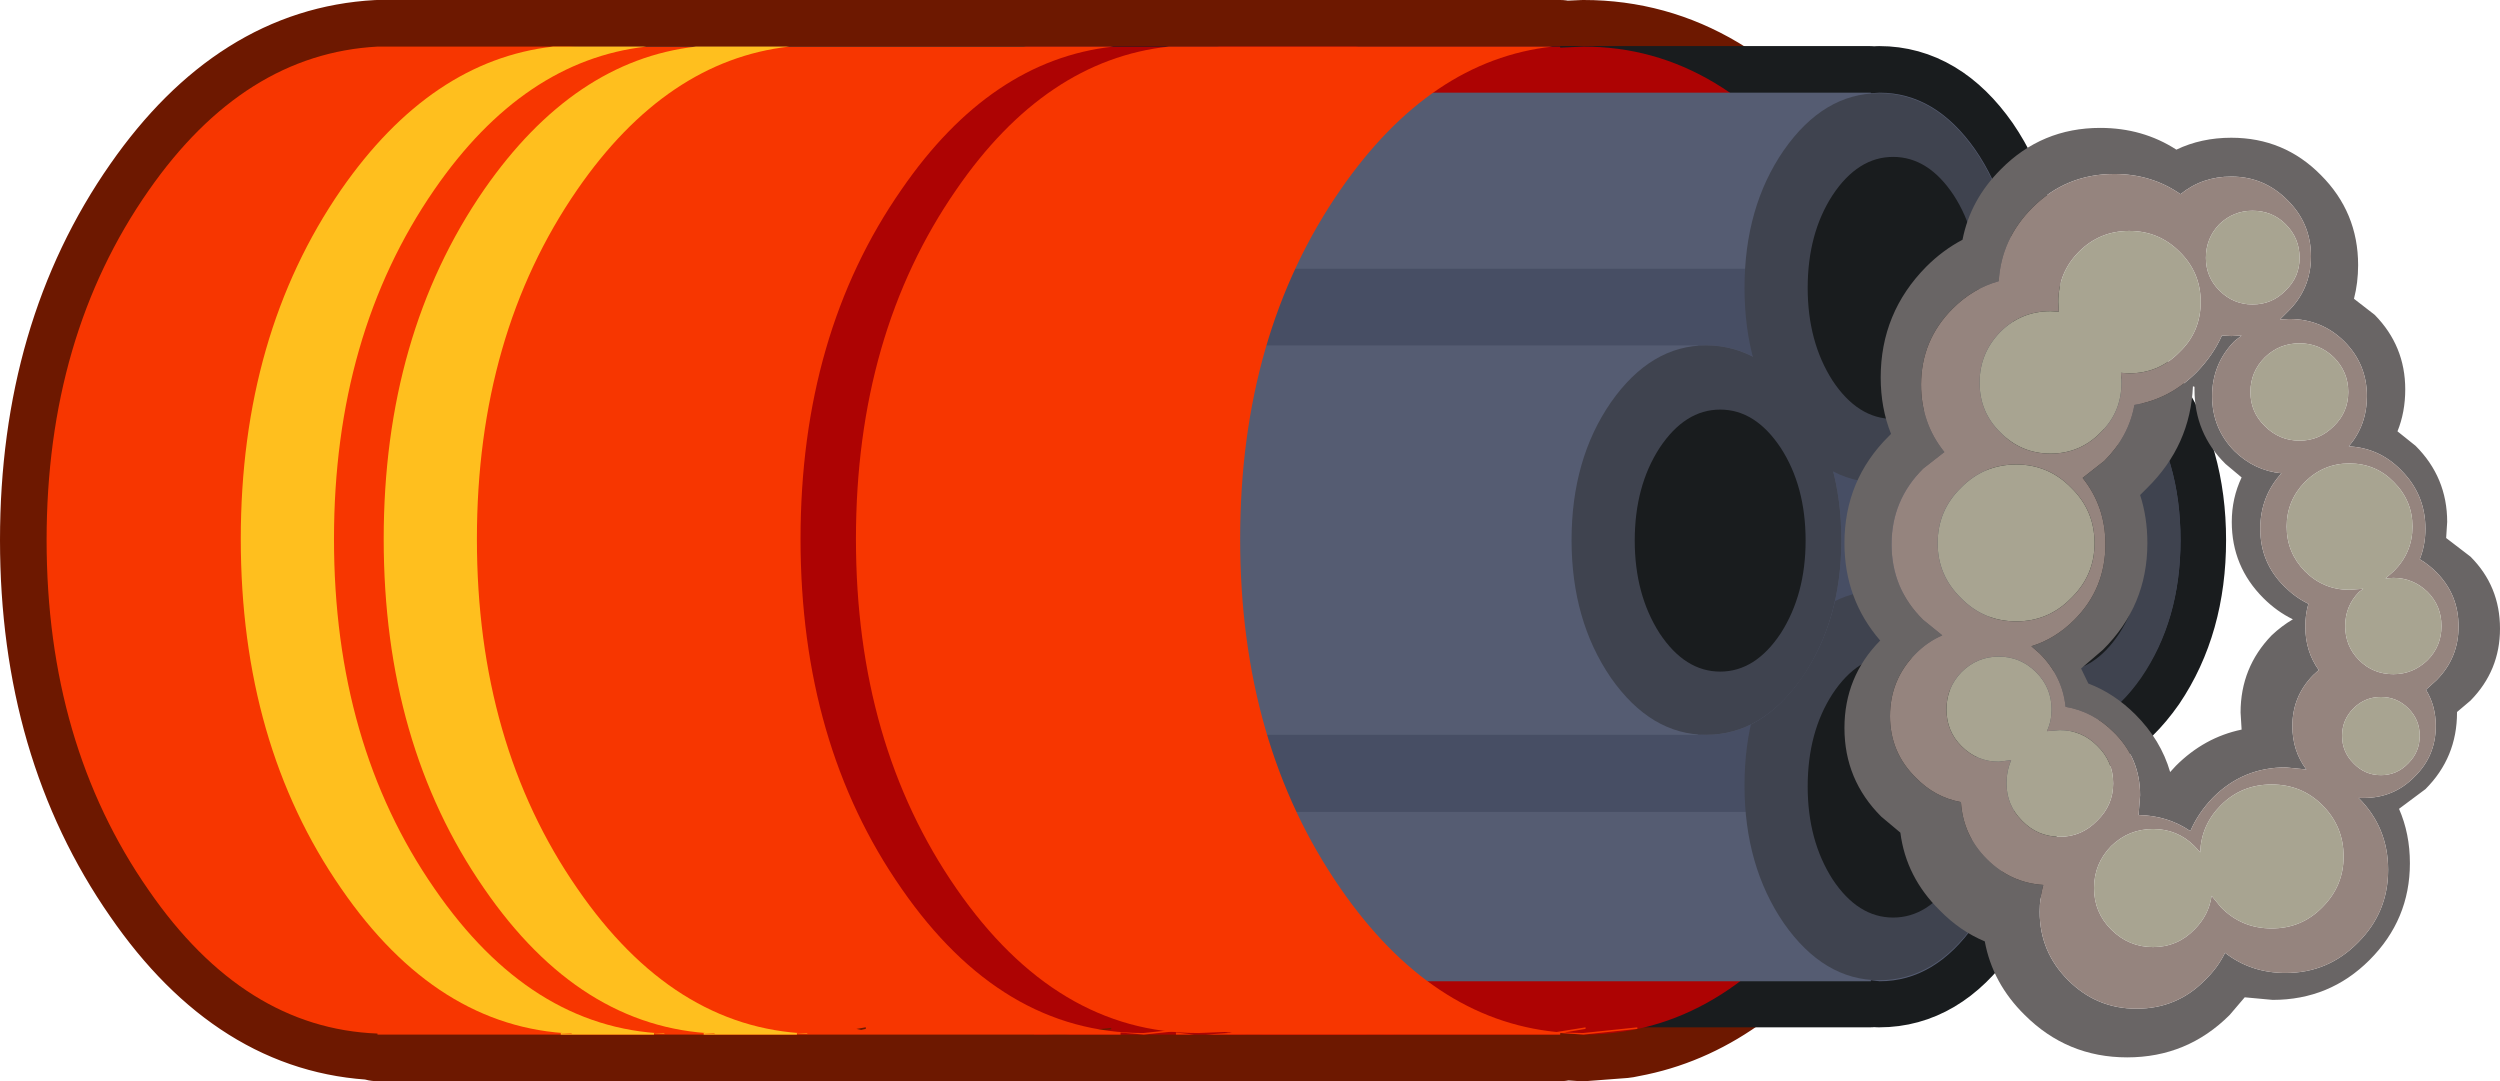 <?xml version="1.0" encoding="UTF-8" standalone="no"?>
<svg xmlns:xlink="http://www.w3.org/1999/xlink" height="104.4px" width="241.4px" xmlns="http://www.w3.org/2000/svg">
  <g transform="matrix(1.0, 0.0, 0.0, 1.0, 72.55, 51.6)">
    <path d="M40.3 -47.1 L77.35 -47.1 78.1 -47.1 78.1 -47.0 80.35 -47.1 Q93.95 -47.1 103.7 -33.2 113.3 -19.1 113.3 0.55 113.3 20.2 103.7 34.35 95.85 45.55 85.55 47.75 L84.3 48.0 80.35 48.3 80.15 48.3 78.65 48.2 78.2 48.15 78.1 48.15 78.1 48.3 43.9 48.3 42.75 48.3 41.0 48.3 38.6 48.3 37.65 48.3 35.7 48.3 -36.1 48.3 -36.1 48.2 Q-49.0 47.7 -58.2 34.35 -68.05 20.2 -68.05 0.55 -68.05 -19.1 -58.2 -33.2 -49.0 -46.4 -36.1 -47.1 L34.95 -47.1 40.3 -47.1 Q28.4 -45.8 19.8 -33.3 10.1 -19.3 10.1 0.45 10.1 20.2 19.8 34.2 28.5 46.75 40.45 48.05 L37.85 48.15 34.1 47.9 37.85 48.15 40.45 48.05 Q28.5 46.75 19.8 34.2 10.1 20.2 10.1 0.45 10.1 -19.3 19.8 -33.3 28.4 -45.8 40.3 -47.1 M33.65 47.8 L34.1 47.9 34.75 47.75 34.75 47.6 33.65 47.8 Q22.6 45.95 14.5 34.2 4.8 20.2 4.8 0.45 4.8 -19.3 14.5 -33.3 23.1 -45.8 34.95 -47.1 23.1 -45.8 14.5 -33.3 4.8 -19.3 4.8 0.45 4.8 20.2 14.5 34.2 22.6 45.95 33.65 47.8 M77.35 -47.1 Q65.55 -45.8 56.9 -33.3 47.2 -19.3 47.2 0.45 47.2 20.2 56.9 34.2 65.65 46.85 77.75 48.05 L80.55 47.6 80.55 47.75 78.5 48.1 80.3 48.15 85.55 47.6 85.55 47.75 85.55 47.6 80.3 48.15 78.5 48.1 80.55 47.75 80.55 47.6 77.75 48.05 Q65.65 46.85 56.9 34.2 47.2 20.2 47.2 0.45 47.2 -19.3 56.9 -33.3 65.55 -45.8 77.35 -47.1 M11.05 47.75 L11.05 47.6 10.15 47.75 10.6 47.85 11.05 47.75 M42.75 48.3 L41.0 48.1 41.0 48.3 41.0 48.1 42.75 48.3 M43.9 48.3 L46.0 48.15 46.0 48.1 46.1 48.15 46.4 48.1 45.7 48.05 43.15 48.15 41.25 48.1 41.0 48.1 38.6 48.3 41.0 48.1 41.25 48.1 43.15 48.15 45.7 48.05 46.4 48.1 46.1 48.15 46.0 48.1 46.0 48.15 43.9 48.3 M35.7 48.3 L35.7 48.1 37.65 48.3 35.7 48.1 35.7 48.3" fill="#6d1800" fill-rule="evenodd" stroke="none"/>
    <path d="M40.3 -47.1 L77.35 -47.1 78.1 -47.1 78.1 -47.0 80.35 -47.1 Q93.95 -47.1 103.7 -33.2 113.3 -19.1 113.3 0.55 113.3 20.2 103.7 34.35 95.85 45.55 85.55 47.75 L84.3 48.0 80.35 48.3 80.15 48.3 78.65 48.2 78.2 48.15 78.1 48.15 78.1 48.3 43.9 48.3 42.75 48.3 41.0 48.3 38.6 48.3 37.65 48.3 35.7 48.3 -36.1 48.3 -36.1 48.2 Q-49.0 47.7 -58.2 34.35 -68.05 20.2 -68.05 0.55 -68.05 -19.1 -58.2 -33.2 -49.0 -46.4 -36.1 -47.1 L34.95 -47.1 40.3 -47.1 Q28.4 -45.8 19.8 -33.3 10.1 -19.3 10.1 0.45 10.1 20.2 19.8 34.2 28.5 46.75 40.45 48.05 L37.85 48.15 34.1 47.9 33.65 47.8 Q22.6 45.95 14.5 34.2 4.8 20.2 4.8 0.45 4.8 -19.3 14.5 -33.3 23.1 -45.8 34.95 -47.1 M85.55 47.75 L85.55 47.6 80.3 48.15 78.5 48.1 80.55 47.75 80.55 47.6 77.75 48.05 Q65.65 46.85 56.9 34.2 47.2 20.2 47.2 0.45 47.2 -19.3 56.9 -33.3 65.55 -45.8 77.35 -47.1 M11.05 47.75 L10.6 47.85 10.15 47.75 11.05 47.6 11.05 47.75 M38.6 48.3 L41.0 48.1 41.25 48.1 43.15 48.15 45.7 48.05 46.4 48.1 46.1 48.15 46.0 48.1 46.0 48.15 43.9 48.3 M41.0 48.3 L41.0 48.1 42.75 48.3 M33.65 47.8 L34.75 47.6 34.75 47.75 34.1 47.9 M37.65 48.3 L35.7 48.1 35.7 48.3" fill="none" stroke="#6d1800" stroke-linecap="round" stroke-linejoin="round" stroke-width="9.0"/>
    <path d="M-16.7 -42.65 L108.0 -42.65 108.0 -42.6 108.9 -42.65 Q114.25 -42.65 118.1 -37.15 121.9 -31.6 121.9 -23.8 121.9 -20.9 121.35 -18.25 L124.05 -18.25 124.05 -18.2 125.0 -18.25 Q130.3 -18.25 134.15 -12.75 137.9 -7.2 137.9 0.55 137.9 8.3 134.15 13.85 130.3 19.35 125.0 19.35 L124.05 19.3 124.05 19.35 121.45 19.35 Q121.9 21.7 121.9 24.3 121.9 32.05 118.1 37.65 114.25 43.1 108.9 43.1 L108.0 43.05 108.0 43.1 -16.7 43.1 -16.7 -42.65" fill="#191c1e" fill-rule="evenodd" stroke="none"/>
    <path d="M-16.7 -42.65 L108.0 -42.65 108.0 -42.6 108.9 -42.65 Q114.25 -42.65 118.1 -37.15 121.9 -31.6 121.9 -23.8 121.9 -20.9 121.35 -18.25 L124.05 -18.25 124.05 -18.2 125.0 -18.25 Q130.3 -18.25 134.15 -12.75 137.9 -7.2 137.9 0.55 137.9 8.3 134.15 13.85 130.3 19.35 125.0 19.35 L124.05 19.3 124.05 19.35 121.45 19.35 Q121.9 21.7 121.9 24.3 121.9 32.05 118.1 37.65 114.25 43.1 108.9 43.1 L108.0 43.05 108.0 43.1 -16.7 43.1" fill="none" stroke="#191c1e" stroke-linecap="round" stroke-linejoin="round" stroke-width="9.0"/>
    <path d="M103.7 -33.15 Q113.3 -19.1 113.3 0.6 113.3 20.25 103.7 34.4 93.95 48.3 80.35 48.3 L78.1 48.15 78.1 48.3 48.9 48.3 53.45 47.8 53.45 47.65 48.15 48.2 Q34.45 48.2 24.8 34.2 15.1 20.2 15.1 0.45 15.1 -19.25 24.8 -33.3 33.4 -45.75 45.25 -47.1 L78.1 -47.1 78.1 -47.0 80.35 -47.1 Q93.95 -47.1 103.7 -33.15 M46.0 48.15 L47.95 48.3 46.0 48.3 46.0 48.15" fill="#ad0303" fill-rule="evenodd" stroke="none"/>
    <path d="M-16.7 -42.65 L108.1 -42.65 108.1 -42.6 108.95 -42.65 Q114.3 -42.65 118.15 -37.2 122.0 -31.65 122.0 -23.85 122.0 -16.1 118.15 -10.6 114.3 -5.05 108.95 -5.05 L108.1 -5.15 108.1 -5.05 -16.7 -5.05 -16.7 -42.65" fill="#555c72" fill-rule="evenodd" stroke="none"/>
    <path d="M108.95 43.15 L108.1 43.05 108.1 43.15 -16.7 43.15 -16.7 5.55 108.1 5.55 108.1 5.6 108.95 5.55 Q114.3 5.55 118.15 11.05 122.0 16.55 122.0 24.35 122.0 32.1 118.15 37.65 114.3 43.15 108.95 43.15" fill="#555c72" fill-rule="evenodd" stroke="none"/>
    <path d="M134.15 -12.75 Q138.0 -7.25 138.0 0.55 138.0 8.3 134.15 13.8 130.35 19.35 125.0 19.35 L124.1 19.25 124.1 19.35 -16.7 19.35 -16.7 -18.25 124.1 -18.25 124.1 -18.2 125.0 -18.25 Q130.35 -18.25 134.15 -12.75" fill="#474e64" fill-rule="evenodd" stroke="none"/>
    <path d="M138.0 0.55 Q138.0 8.3 134.2 13.85 130.35 19.35 124.95 19.35 119.6 19.35 115.75 13.85 111.95 8.3 111.95 0.55 111.95 -7.25 115.75 -12.75 119.6 -18.25 124.95 -18.25 130.35 -18.25 134.2 -12.75 138.0 -7.25 138.0 0.55" fill="#3f434f" fill-rule="evenodd" stroke="none"/>
    <path d="M134.5 0.6 Q134.5 5.8 132.1 9.55 129.65 13.25 126.25 13.25 122.85 13.25 120.4 9.55 118.0 5.8 118.0 0.6 118.0 -4.65 120.4 -8.35 122.85 -12.05 126.25 -12.05 129.65 -12.05 132.1 -8.35 134.5 -4.65 134.5 0.6" fill="#191c1e" fill-rule="evenodd" stroke="none"/>
    <path d="M-16.7 -25.65 L99.5 -25.65 99.5 -5.05 -16.7 -5.05 -16.7 -25.65 M99.5 5.5 L99.5 26.8 -16.7 26.8 -16.7 5.5 99.5 5.5" fill="#474e64" fill-rule="evenodd" stroke="none"/>
    <path d="M121.95 24.25 Q121.95 32.0 118.15 37.55 114.3 43.05 108.9 43.05 103.55 43.05 99.7 37.55 95.9 32.0 95.9 24.25 95.9 16.45 99.7 10.95 103.55 5.45 108.9 5.45 114.3 5.45 118.15 10.95 121.95 16.45 121.95 24.25" fill="#3f434f" fill-rule="evenodd" stroke="none"/>
    <path d="M118.5 24.35 Q118.5 29.55 116.1 33.3 113.65 37.0 110.25 37.0 106.85 37.0 104.4 33.3 102.0 29.55 102.0 24.35 102.0 19.1 104.4 15.4 106.85 11.7 110.25 11.7 113.65 11.7 116.1 15.4 118.5 19.1 118.5 24.35" fill="#191c1e" fill-rule="evenodd" stroke="none"/>
    <path d="M101.45 -12.75 Q105.25 -7.25 105.25 0.55 105.25 8.3 101.45 13.8 97.6 19.35 92.25 19.35 L91.4 19.25 91.4 19.35 -16.7 19.35 -16.7 -18.25 91.4 -18.25 91.4 -18.2 92.25 -18.25 Q97.6 -18.25 101.45 -12.75" fill="#555c72" fill-rule="evenodd" stroke="none"/>
    <path d="M121.95 -23.8 Q121.95 -16.05 118.15 -10.5 114.3 -5.0 108.9 -5.0 103.55 -5.0 99.7 -10.5 95.9 -16.05 95.9 -23.8 95.9 -31.6 99.7 -37.1 103.55 -42.6 108.9 -42.6 114.3 -42.6 118.15 -37.1 121.95 -31.6 121.95 -23.8" fill="#3f434f" fill-rule="evenodd" stroke="none"/>
    <path d="M105.25 0.55 Q105.25 8.3 101.45 13.85 97.6 19.35 92.2 19.35 86.85 19.35 83.0 13.85 79.2 8.3 79.2 0.55 79.2 -7.25 83.0 -12.75 86.85 -18.25 92.2 -18.25 97.6 -18.25 101.45 -12.75 105.25 -7.25 105.25 0.55" fill="#3f434f" fill-rule="evenodd" stroke="none"/>
    <path d="M101.8 0.6 Q101.8 5.8 99.4 9.55 96.95 13.25 93.55 13.25 90.15 13.25 87.7 9.55 85.3 5.8 85.3 0.6 85.3 -4.65 87.7 -8.35 90.15 -12.05 93.55 -12.05 96.95 -12.05 99.4 -8.35 101.8 -4.65 101.8 0.6" fill="#191c1e" fill-rule="evenodd" stroke="none"/>
    <path d="M118.5 -23.8 Q118.5 -18.6 116.1 -14.85 113.65 -11.15 110.25 -11.15 106.85 -11.15 104.4 -14.85 102.0 -18.6 102.0 -23.8 102.0 -29.05 104.4 -32.75 106.85 -36.45 110.25 -36.45 113.65 -36.45 116.1 -32.75 118.5 -29.05 118.5 -23.8" fill="#191c1e" fill-rule="evenodd" stroke="none"/>
    <path d="M58.65 -47.1 Q46.85 -45.75 38.2 -33.3 28.5 -19.25 28.5 0.45 28.5 20.2 38.2 34.2 47.85 48.2 61.55 48.2 L66.85 47.65 66.85 47.8 61.65 48.3 59.4 48.15 59.4 48.3 30.2 48.3 34.75 47.8 34.75 47.65 29.45 48.2 Q15.75 48.2 6.1 34.2 -3.6 20.2 -3.6 0.45 -3.6 -19.25 6.1 -33.3 14.7 -45.75 26.55 -47.1 L58.65 -47.1 M27.3 48.15 L29.25 48.3 27.3 48.3 27.3 48.15" fill="#ad0303" fill-rule="evenodd" stroke="none"/>
    <path d="M-36.1 -47.1 L34.95 -47.1 Q23.1 -45.8 14.5 -33.3 4.75 -19.3 4.75 0.45 4.75 20.2 14.5 34.2 24.15 48.15 37.85 48.15 L43.1 47.6 43.1 47.75 37.9 48.3 35.65 48.1 35.65 48.3 -36.1 48.3 -36.1 48.2 Q-49.0 47.7 -58.2 34.35 -68.05 20.2 -68.05 0.55 -68.05 -19.1 -58.2 -33.2 -49.0 -46.4 -36.1 -47.1 M11.05 47.6 L10.15 47.75 10.6 47.85 11.05 47.75 11.05 47.6" fill="#f73600" fill-rule="evenodd" stroke="none"/>
    <path d="M3.65 -47.1 Q-8.2 -45.75 -16.8 -33.3 -26.5 -19.25 -26.5 0.45 -26.5 20.2 -16.8 34.2 -7.55 47.65 5.4 48.2 L5.4 48.25 4.4 48.15 4.4 48.3 -4.6 48.3 -4.6 48.15 -3.55 48.25 -3.55 48.2 Q-16.55 47.65 -25.8 34.2 -35.5 20.2 -35.5 0.45 -35.5 -19.25 -25.8 -33.3 -17.15 -45.75 -5.35 -47.1 L3.65 -47.1" fill="#ffbf1e" fill-rule="evenodd" stroke="none"/>
    <path d="M-10.15 -47.1 Q-22.0 -45.75 -30.6 -33.3 -40.3 -19.25 -40.3 0.45 -40.3 20.2 -30.6 34.2 -21.35 47.65 -8.4 48.2 L-8.4 48.25 -9.4 48.15 -9.4 48.3 -18.4 48.3 -18.4 48.15 -17.35 48.25 -17.35 48.2 Q-30.35 47.65 -39.6 34.2 -49.3 20.2 -49.3 0.45 -49.3 -19.25 -39.6 -33.3 -30.95 -45.75 -19.15 -47.1 L-10.15 -47.1" fill="#ffbf1e" fill-rule="evenodd" stroke="none"/>
    <path d="M10.1 0.45 Q10.1 -19.3 19.8 -33.3 28.4 -45.8 40.3 -47.1 L77.35 -47.1 Q65.55 -45.8 56.9 -33.3 47.2 -19.3 47.2 0.45 47.2 20.2 56.9 34.2 65.65 46.85 77.75 48.05 L80.55 47.6 80.55 47.75 78.5 48.1 80.3 48.15 85.55 47.6 85.55 47.75 80.35 48.3 78.2 48.15 78.1 48.15 78.1 48.3 43.9 48.3 46.0 48.15 46.0 48.1 46.1 48.15 46.4 48.1 45.7 48.05 43.15 48.15 Q29.45 48.15 19.8 34.2 10.1 20.2 10.1 0.45 M41.0 48.3 L41.0 48.1 42.75 48.3 41.0 48.3" fill="#f73600" fill-rule="evenodd" stroke="none"/>
    <path d="M116.0 -21.8 Q112.95 -18.75 112.95 -14.45 112.95 -10.75 115.2 -7.95 L113.15 -6.35 Q110.1 -3.3 110.1 0.95 110.1 5.25 113.15 8.25 L115.0 9.75 Q113.6 10.35 112.45 11.5 109.95 14.0 109.95 17.55 109.95 21.05 112.45 23.5 114.3 25.4 116.8 25.85 117.0 29.05 119.3 31.35 121.6 33.65 124.75 33.85 124.4 35.1 124.4 36.45 124.4 40.3 127.15 43.05 129.9 45.8 133.75 45.8 137.65 45.8 140.35 43.05 141.6 41.85 142.3 40.4 144.8 42.35 148.15 42.35 152.25 42.35 155.15 39.4 158.05 36.5 158.05 32.4 158.05 28.3 155.2 25.45 L155.7 25.45 Q158.6 25.45 160.6 23.4 162.65 21.4 162.65 18.5 162.65 16.55 161.7 15.0 L162.7 14.1 Q164.85 11.95 164.85 8.9 164.85 5.8 162.7 3.65 161.95 2.9 161.1 2.4 161.65 1.05 161.65 -0.55 161.65 -3.85 159.3 -6.2 157.2 -8.35 154.25 -8.5 156.0 -10.55 156.0 -13.35 156.0 -16.45 153.8 -18.65 151.6 -20.8 148.5 -20.8 L147.6 -20.75 148.3 -21.45 Q150.6 -23.65 150.6 -26.85 150.6 -30.05 148.3 -32.3 146.05 -34.55 142.9 -34.55 140.1 -34.55 138.0 -32.85 135.2 -34.8 131.6 -34.8 126.95 -34.8 123.7 -31.55 120.7 -28.55 120.45 -24.45 117.95 -23.75 116.0 -21.8 M113.45 -25.85 Q115.05 -27.45 116.95 -28.45 117.7 -32.3 120.65 -35.25 124.6 -39.25 130.25 -39.25 134.35 -39.25 137.6 -37.15 140.0 -38.3 142.9 -38.3 148.0 -38.3 151.55 -34.7 155.15 -31.1 155.15 -26.0 155.15 -24.3 154.75 -22.75 L156.75 -21.2 Q159.7 -18.2 159.7 -14.0 159.7 -11.8 158.95 -9.95 L160.7 -8.55 Q163.75 -5.5 163.75 -1.2 L163.65 0.35 166.0 2.15 Q168.85 5.0 168.85 9.1 168.85 13.15 166.0 16.05 L164.7 17.15 164.7 17.2 Q164.7 21.55 161.65 24.6 L159.1 26.5 Q160.15 28.9 160.15 31.75 160.15 37.2 156.25 41.1 152.4 44.95 146.9 44.95 L144.2 44.7 142.75 46.4 Q138.65 50.5 132.85 50.5 127.05 50.5 122.95 46.4 119.85 43.35 119.1 39.3 116.7 38.3 114.75 36.3 111.5 33.1 110.95 28.8 L109.1 27.25 Q105.55 23.7 105.55 18.7 105.55 13.75 109.0 10.25 105.55 6.25 105.55 0.85 105.55 -5.25 109.85 -9.5 L110.05 -9.7 Q109.05 -12.2 109.05 -15.15 109.05 -21.4 113.45 -25.85 M128.55 -5.45 L130.65 -7.1 Q133.0 -9.45 133.55 -12.5 136.95 -13.05 139.55 -15.65 141.15 -17.3 142.0 -19.2 L142.9 -19.15 143.9 -19.2 143.2 -18.65 Q141.05 -16.45 141.05 -13.35 141.05 -10.25 143.2 -8.05 145.15 -6.15 147.75 -5.9 145.7 -3.65 145.7 -0.55 145.7 2.75 148.05 5.05 149.1 6.1 150.35 6.7 150.05 7.7 150.05 8.9 150.05 11.3 151.35 13.1 L150.8 13.6 Q148.8 15.65 148.8 18.5 148.8 20.9 150.15 22.7 L148.15 22.5 Q144.05 22.5 141.15 25.4 139.7 26.9 138.95 28.65 136.75 27.15 133.95 27.1 L134.1 25.2 Q134.1 21.6 131.55 19.1 129.55 17.1 126.9 16.65 126.6 13.7 124.4 11.5 L123.6 10.8 Q125.9 10.1 127.75 8.25 130.75 5.25 130.75 0.95 130.75 -2.7 128.55 -5.45 M139.35 -14.0 L139.35 -14.25 139.2 -14.3 Q138.95 -8.6 134.8 -4.5 L134.1 -3.8 Q134.8 -1.65 134.8 0.85 134.8 6.9 130.5 11.15 L128.4 12.95 129.1 14.4 Q131.6 15.35 133.65 17.4 136.1 19.85 137.0 22.95 L137.55 22.35 Q140.3 19.6 143.9 18.85 L143.8 17.2 Q143.8 12.85 146.8 9.75 147.75 8.85 148.85 8.2 147.3 7.45 146.0 6.15 142.95 3.1 142.95 -1.2 142.95 -3.5 143.9 -5.5 L142.35 -6.8 Q139.35 -9.75 139.35 -14.0" fill="#696565" fill-rule="evenodd" stroke="none"/>
    <path d="M126.2 -22.45 L126.25 -21.5 125.45 -21.55 Q122.6 -21.55 120.6 -19.55 118.6 -17.5 118.6 -14.65 118.6 -11.8 120.6 -9.85 122.6 -7.8 125.45 -7.8 128.3 -7.8 130.3 -9.85 132.3 -11.8 132.3 -14.65 L132.25 -15.6 133.05 -15.55 Q135.9 -15.55 137.9 -17.6 139.95 -19.55 139.95 -22.45 139.95 -25.3 137.9 -27.3 135.9 -29.3 133.05 -29.3 130.2 -29.3 128.2 -27.3 126.2 -25.3 126.2 -22.45 M116.0 -21.8 Q117.95 -23.75 120.45 -24.45 120.7 -28.55 123.7 -31.55 126.95 -34.8 131.6 -34.8 135.2 -34.8 138.0 -32.85 140.1 -34.55 142.9 -34.55 146.05 -34.55 148.3 -32.3 150.6 -30.05 150.6 -26.85 150.6 -23.65 148.3 -21.45 L147.6 -20.75 148.5 -20.8 Q151.6 -20.8 153.8 -18.65 156.0 -16.45 156.0 -13.35 156.0 -10.55 154.25 -8.5 157.2 -8.35 159.3 -6.2 161.65 -3.85 161.65 -0.55 161.65 1.05 161.1 2.4 161.95 2.9 162.7 3.65 164.85 5.8 164.85 8.9 164.85 11.95 162.7 14.1 L161.7 15.0 Q162.65 16.55 162.65 18.5 162.65 21.4 160.6 23.4 158.6 25.45 155.7 25.45 L155.2 25.45 Q158.05 28.3 158.05 32.4 158.05 36.5 155.15 39.4 152.25 42.35 148.15 42.35 144.8 42.35 142.3 40.4 141.6 41.85 140.35 43.05 137.65 45.8 133.75 45.8 129.9 45.8 127.15 43.05 124.4 40.3 124.4 36.45 124.4 35.1 124.75 33.85 121.6 33.65 119.3 31.35 117.0 29.05 116.8 25.85 114.3 25.4 112.45 23.5 109.95 21.05 109.95 17.55 109.95 14.0 112.45 11.5 113.6 10.35 115.0 9.75 L113.15 8.25 Q110.1 5.25 110.1 0.95 110.1 -3.3 113.15 -6.35 L115.2 -7.95 Q112.95 -10.75 112.95 -14.45 112.95 -18.75 116.0 -21.8 M116.8 6.15 Q119.0 8.4 122.15 8.4 125.25 8.4 127.45 6.15 129.7 3.95 129.7 0.85 129.7 -2.3 127.45 -4.5 125.25 -6.75 122.15 -6.75 119.0 -6.75 116.8 -4.5 114.55 -2.3 114.55 0.85 114.55 3.95 116.8 6.15 M128.55 -5.45 Q130.75 -2.7 130.75 0.95 130.75 5.25 127.75 8.25 125.9 10.1 123.6 10.8 L124.4 11.5 Q126.6 13.7 126.9 16.65 129.55 17.1 131.55 19.1 134.1 21.6 134.1 25.2 L133.95 27.1 Q136.75 27.15 138.95 28.65 139.7 26.9 141.15 25.4 144.05 22.5 148.15 22.5 L150.15 22.7 Q148.8 20.9 148.8 18.5 148.8 15.65 150.8 13.6 L151.35 13.1 Q150.05 11.3 150.05 8.9 150.05 7.7 150.35 6.7 149.1 6.1 148.05 5.05 145.7 2.75 145.7 -0.55 145.7 -3.65 147.75 -5.9 145.15 -6.15 143.2 -8.05 141.05 -10.25 141.05 -13.35 141.05 -16.45 143.2 -18.65 L143.9 -19.2 142.9 -19.15 142.0 -19.2 Q141.15 -17.3 139.55 -15.65 136.95 -13.05 133.55 -12.5 133.0 -9.45 130.65 -7.1 L128.55 -5.45 M140.45 -26.7 Q140.45 -24.85 141.75 -23.55 143.1 -22.2 144.95 -22.2 146.85 -22.2 148.15 -23.55 149.5 -24.85 149.5 -26.7 149.5 -28.6 148.15 -29.95 146.85 -31.25 144.95 -31.25 143.1 -31.25 141.75 -29.95 140.45 -28.6 140.45 -26.7 M146.15 -10.45 Q147.55 -9.05 149.5 -9.05 151.4 -9.05 152.8 -10.45 154.2 -11.8 154.2 -13.75 154.2 -15.7 152.8 -17.1 151.4 -18.45 149.5 -18.45 147.55 -18.45 146.15 -17.1 144.75 -15.7 144.75 -13.75 144.75 -11.8 146.15 -10.45 M148.25 -0.75 Q148.25 1.75 150.0 3.55 151.8 5.35 154.3 5.35 L155.65 5.25 155.25 5.55 Q153.9 6.9 153.9 8.85 153.9 10.8 155.25 12.15 156.6 13.5 158.55 13.5 160.45 13.5 161.85 12.15 163.2 10.8 163.2 8.85 163.2 6.9 161.85 5.55 160.45 4.2 158.55 4.2 L157.8 4.25 158.6 3.55 Q160.4 1.75 160.4 -0.75 160.4 -3.25 158.6 -5.05 156.85 -6.85 154.3 -6.85 151.8 -6.85 150.0 -5.05 148.25 -3.25 148.25 -0.75 M154.7 16.8 Q153.6 17.9 153.6 19.45 153.6 21.0 154.7 22.1 155.8 23.25 157.35 23.25 158.9 23.25 160.0 22.1 161.1 21.0 161.1 19.45 161.1 17.9 160.0 16.8 158.9 15.7 157.35 15.7 155.8 15.7 154.7 16.8 M139.35 30.1 Q137.7 28.45 135.35 28.45 133.0 28.45 131.3 30.1 129.65 31.8 129.65 34.15 129.65 36.5 131.3 38.15 133.0 39.85 135.35 39.85 137.7 39.85 139.35 38.15 140.75 36.75 141.0 34.9 L141.9 36.0 Q143.9 38.05 146.8 38.05 149.7 38.05 151.7 36.0 153.75 33.95 153.75 31.1 153.75 28.2 151.7 26.15 149.7 24.15 146.8 24.15 143.9 24.15 141.9 26.15 140.0 28.05 139.9 30.7 L139.35 30.1 M120.45 11.8 Q118.35 11.8 116.85 13.3 115.4 14.8 115.4 16.9 115.4 19.0 116.85 20.45 118.35 21.95 120.45 21.95 L121.65 21.8 Q121.2 22.85 121.2 24.05 121.2 26.15 122.7 27.65 124.2 29.2 126.35 29.2 128.45 29.2 129.95 27.65 131.5 26.15 131.5 24.05 131.5 21.9 129.95 20.4 128.45 18.9 126.35 18.9 L125.1 19.0 Q125.55 18.05 125.55 16.9 125.55 14.8 124.05 13.3 122.55 11.8 120.45 11.8" fill="#95847e" fill-rule="evenodd" stroke="none"/>
    <path d="M126.2 -22.45 Q126.2 -25.3 128.2 -27.3 130.2 -29.3 133.05 -29.3 135.9 -29.3 137.9 -27.3 139.95 -25.3 139.95 -22.45 139.95 -19.55 137.9 -17.6 135.9 -15.55 133.05 -15.55 L132.25 -15.6 132.3 -14.65 Q132.3 -11.8 130.3 -9.85 128.3 -7.8 125.45 -7.8 122.6 -7.8 120.6 -9.85 118.6 -11.8 118.6 -14.65 118.6 -17.5 120.6 -19.55 122.6 -21.55 125.45 -21.55 L126.25 -21.5 126.2 -22.45 M116.8 6.15 Q114.55 3.95 114.55 0.85 114.55 -2.3 116.8 -4.5 119.0 -6.75 122.15 -6.75 125.25 -6.75 127.45 -4.5 129.7 -2.3 129.7 0.85 129.7 3.95 127.45 6.15 125.25 8.4 122.15 8.4 119.0 8.4 116.8 6.15 M146.15 -10.45 Q144.75 -11.8 144.75 -13.75 144.75 -15.7 146.15 -17.1 147.55 -18.45 149.5 -18.45 151.4 -18.45 152.8 -17.1 154.2 -15.7 154.2 -13.75 154.2 -11.8 152.8 -10.45 151.4 -9.05 149.5 -9.05 147.55 -9.05 146.15 -10.45 M140.45 -26.7 Q140.45 -28.6 141.75 -29.95 143.1 -31.25 144.95 -31.25 146.85 -31.25 148.15 -29.95 149.5 -28.6 149.5 -26.7 149.5 -24.85 148.15 -23.55 146.85 -22.2 144.95 -22.2 143.1 -22.2 141.75 -23.55 140.45 -24.85 140.45 -26.7 M120.45 11.8 Q122.55 11.8 124.05 13.3 125.55 14.8 125.55 16.9 125.55 18.05 125.1 19.0 L126.35 18.9 Q128.45 18.9 129.95 20.4 131.5 21.9 131.5 24.05 131.5 26.15 129.95 27.65 128.45 29.2 126.35 29.2 124.2 29.2 122.7 27.65 121.2 26.15 121.2 24.05 121.2 22.85 121.65 21.8 L120.45 21.95 Q118.35 21.95 116.85 20.45 115.4 19.0 115.4 16.9 115.4 14.8 116.85 13.3 118.35 11.8 120.45 11.8 M139.35 30.1 L139.9 30.7 Q140.0 28.05 141.9 26.15 143.9 24.15 146.8 24.15 149.7 24.15 151.7 26.15 153.75 28.2 153.75 31.1 153.75 33.95 151.7 36.0 149.7 38.05 146.8 38.05 143.9 38.05 141.9 36.0 L141.0 34.9 Q140.75 36.75 139.35 38.15 137.7 39.85 135.35 39.85 133.0 39.85 131.3 38.15 129.65 36.5 129.65 34.15 129.65 31.8 131.3 30.1 133.0 28.45 135.35 28.45 137.7 28.45 139.35 30.1 M154.7 16.8 Q155.8 15.7 157.35 15.7 158.9 15.7 160.0 16.8 161.1 17.9 161.1 19.45 161.1 21.0 160.0 22.1 158.9 23.25 157.35 23.25 155.8 23.25 154.7 22.1 153.6 21.0 153.6 19.45 153.6 17.9 154.7 16.8 M148.25 -0.75 Q148.25 -3.25 150.0 -5.05 151.8 -6.85 154.3 -6.85 156.85 -6.85 158.6 -5.05 160.4 -3.25 160.4 -0.75 160.4 1.75 158.6 3.55 L157.8 4.25 158.55 4.2 Q160.45 4.2 161.85 5.55 163.2 6.9 163.2 8.85 163.2 10.8 161.85 12.15 160.45 13.5 158.55 13.5 156.6 13.5 155.25 12.15 153.9 10.8 153.9 8.85 153.9 6.9 155.25 5.55 L155.65 5.25 154.3 5.35 Q151.8 5.35 150.0 3.55 148.25 1.75 148.25 -0.75" fill="#a8a491" fill-rule="evenodd" stroke="none"/>
  </g>
</svg>
